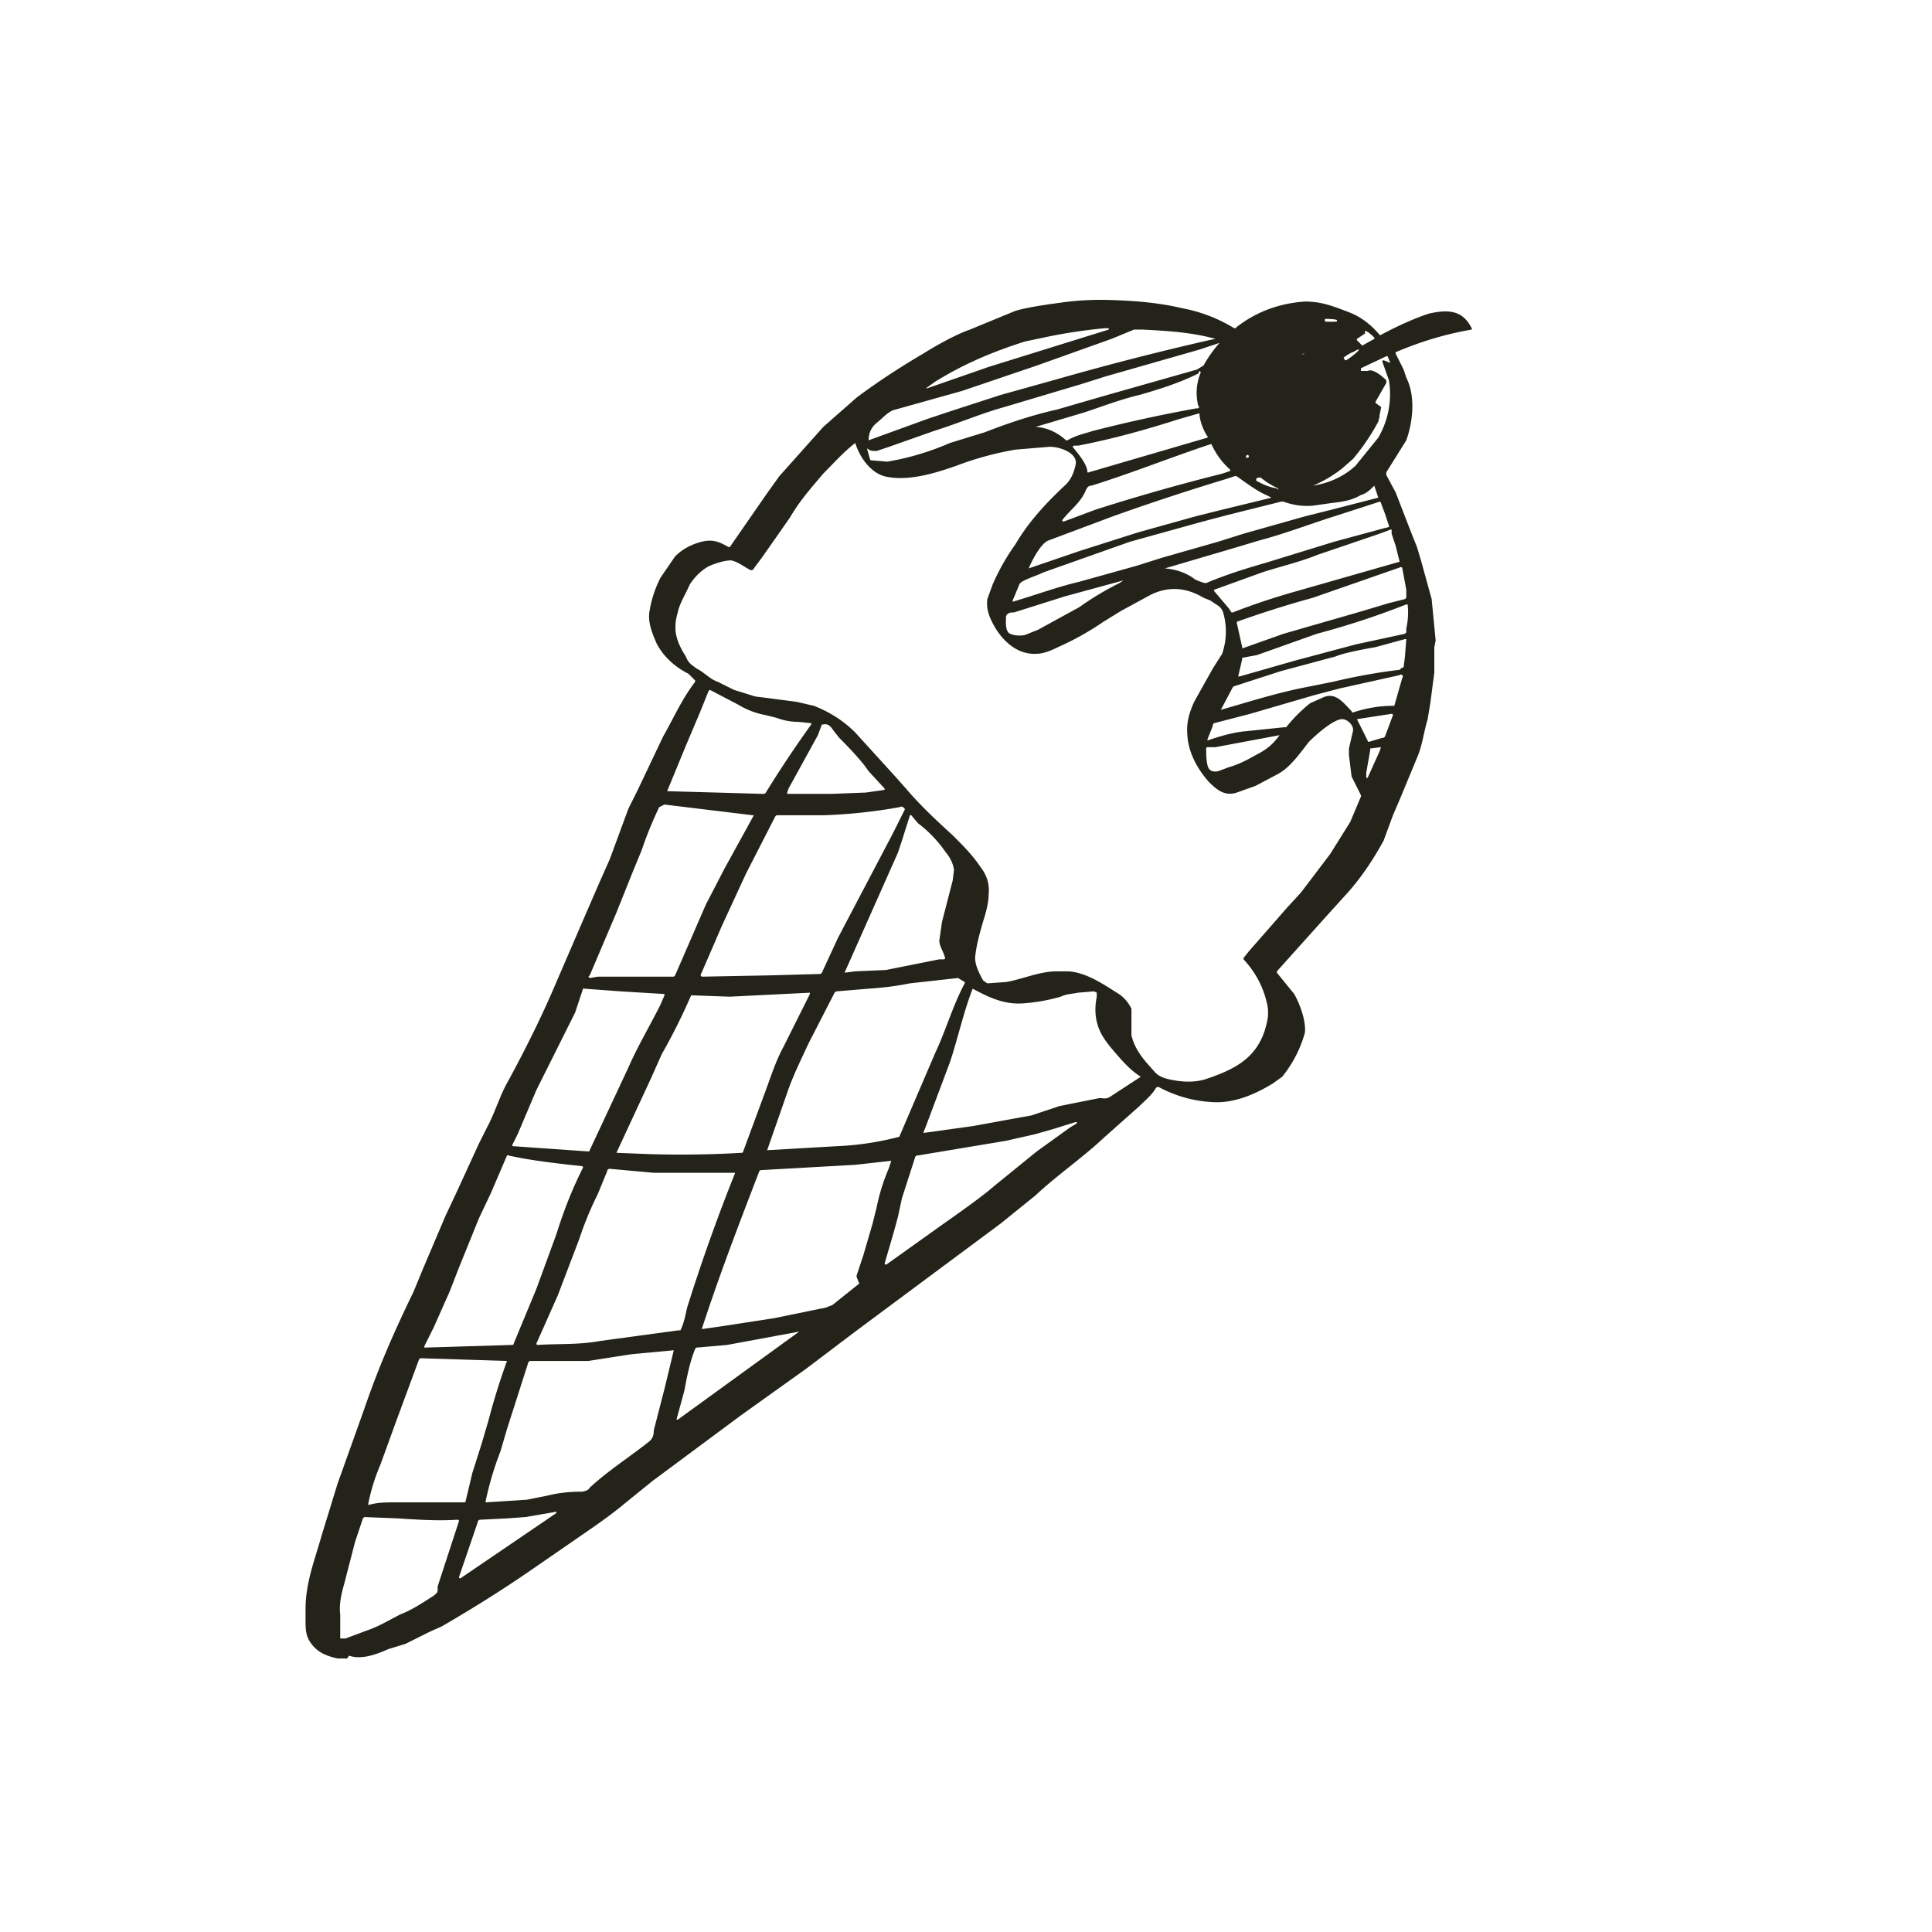 <svg xmlns="http://www.w3.org/2000/svg" viewBox="0 0 1448 1448">
  <path fill="#0c0c00" fill-opacity=".9" d="m1046 265 6 12 2 6c7 14 5 33 0 47l-15 24v2l7 13 12 31 4 10 3 10 8 29 3 31-1 5v19l-3 23-2 12c-3 10-4 20-8 29l-12 29-6 14-7 19q-12 22-26 38l-19 21-35 39v1l13 16c4 7 9 20 8 29q-5 18-17 33l-7 5c-13 8-29 15-45 14q-21-1-40-11a2 2 0 0 0-3 1c-3 5-8 9-12 13l-27 24c-16 15-35 28-51 43l-26 21-70 52-39 29-37 28-49 35-66 49-21 17c-12 10-24 18-37 27l-29 20q-33 23-71 45l-9 4-18 9-13 4c-9 4-20 8-29 5a1 1 0 0 0-1 1l-1 1a1 1 0 0 1-1 0h-6c-9-2-16-5-21-13-3-5-3-10-3-16v-8c0-20 7-37 12-55l12-39 20-56c11-32 22-57 37-88l7-17 17-40 8-17 17-37 6-12c6-11 10-25 16-35q20-37 33-67l22-51 13-30 8-18 14-38 7-14 19-40c8-14 14-28 24-41v-1l-5-5c-10-5-19-13-24-23-3-7-7-16-5-25q2-12 8-24l11-16q8-8 20-11c8-2 13 0 20 4h1l27-39 10-14 33-37 25-22c16-12 33-23 50-33q21-13 35-18l34-14q10-3 33-6 20-3 42-2 29 1 50 6 21 4 39 15a2 2-48 0 0 2-1q22-17 51-19c12 0 20 3 33 8q13 5 23 17a1 1 0 0 0 1 0c11-6 24-12 36-16 14-3 25-3 32 11a1 1 0 0 1 0 1q-29 5-57 17v1Zm-53-25v1a9 1 0 0 0 9 0v-1a9 1 0 0 0-9-1v1Zm-299 51h1l46-16 90-28v-1h-3q-21 2-41 6l-19 4c-25 8-46 17-67 30l-7 5Zm217-37c-18-5-36-6-55-7h-6l-17 7-56 20-56 19-50 14c-5 1-9 6-14 10q-6 5-6 13l44-16 18-6 37-12 43-12q56-16 113-29l5-1Zm112-5a1 1 0 0 1 0 1l-6 4a1 1 43 0 0 0 1l4 4 9-5a1 1 51 0 0 0-1c-1-1-5-5-7-5v1Zm-373 87v1l2 7a1 1 87 0 0 1 1l12 1q24-4 47-14l13-4 13-4c18-7 36-13 54-17l38-11 67-19 5-3q5-9 12-17l-15 5-70 20-19 6-57 17c-18 5-34 12-53 18l-34 12-9 3c-3 0-5 0-7-2Zm327-71-2 1q-1 1 0 0l3-1 2-1q1 0 0 0l-2 1h-1Zm30 3 1 2h1a8 1-36 0 0 5-6 8 1-36 0 0-7 4Zm-23 96q19-3 32-15l17-21a65 65 0 0 0 8-43l-5-14a1 1 0 0 1 1-1l5 2-2-5a1 1 0 0 0-1 0l-19 9v2h5c4-2 11 4 14 7v2l-8 14a1 1 39 0 0 0 1l4 3a1 1 30 0 1 0 1l-1 5a1 1-49 0 0 0 1l-1 4q-8 15-19 28l-8 7q-10 8-22 13Zm-84-85-1-1-1 2c-14 7-30 12-44 16-13 3-29 9-41 13l-37 11h1q12 1 22 10a1 1 0 0 0 1 0c7-4 13-5 19-7q39-10 78-17a1 1 0 0 0 1-2q-3-13 2-25Zm-84 75 89-26a1 1 0 0 0 0-1c-3-4-6-12-6-17a1 1 0 0 0-1 0l-14 4c-25 8-50 15-76 20h-3a1 1 61 0 0-1 1c4 5 11 13 11 19a1 1 0 0 0 1 0Zm116 364 4-5 28-32 11-12 22-29 15-24 8-19a2 2 39 0 0 0-1l-7-14-2-16v-5l3-13c1-4-4-9-8-9-7 0-21 13-25 17-7 9-14 19-23 24l-17 9-14 5c-9 3-15-2-21-8-8-9-15-21-16-34-1-10 1-17 5-26l14-25 7-11q5-15 1-30-1-4-4-6l-6-4-5-2q-20-12-40-2l-22 12-13 8q-16 11-34 19-10 5-16 5c-16 1-28-12-34-25q-4-8-3-16l4-11q7-16 17-30c10-17 23-31 38-45q5-5 7-14c3-10-14-15-21-14l-24 2q-23 4-44 12c-17 6-37 12-54 8-11-3-19-15-22-25-9 7-16 15-24 23-11 13-18 21-25 33l-21 30-6 8a2 2-61 0 1-3 1c-4-2-9-6-14-7-5 0-11 2-16 4-6 3-11 8-15 14-3 7-8 15-9 21-4 13-1 22 6 33 2 5 4 6 8 9 6 3 10 8 16 10l12 6 16 5 8 1 23 3 13 3q18 7 31 20l30 33 8 9c11 13 24 25 35 35 8 8 15 15 21 24q7 9 6 20c0 6-2 14-4 20-2 7-5 17-6 26-1 6 3 14 6 19l3 2 14-1c12-2 25-8 38-8h9c13 1 25 9 36 16q7 4 11 12v20c3 12 10 19 18 28 4 4 10 5 16 6 7 1 14 1 21-1 21-7 38-15 45-37 2-7 3-11 2-18q-4-20-18-35v-1Zm-24-385a1 1 0 0 0-1 0c-30 10-60 22-89 31-2 0-3 1-4 3-4 10-12 15-18 23l1 1 24-9q47-15 95-27l6-2v-1q-9-8-14-19Zm28 9a1 1-33 0 0-2 0 1 1-33 0 0 0 1 1 1-33 0 0 1 0 1 1-33 0 0 1-1Zm13 29c-7-3-15-9-22-14a3 3-40 0 0-2 0l-6 2q-43 13-85 28l-48 18c-6 2-13 16-15 21l38-13 44-14 43-12 20-5 37-9-4-2Zm8-5 1 1v-1q-7-3-13-8h-2a1 1-45 0 0 0 3q7 4 14 5Zm-127 46-48 17c-6 3-17 6-18 9l-5 12v1c17-5 33-11 50-15l43-12 19-6 42-12 19-6 46-13 20-5 35-9q1 0 0 0l-3-9c-3 3-6 6-10 7-7 4-13 5-22 6l-14 2q-11 1-22-3h-2l-40 10-19 5-54 15-17 6Zm170-6 37-10 4-1v-1l-3-9-3-8a1 1 73 0 0-1-1l-34 11c-19 6-37 13-56 18l-20 6-51 15q12 1 21 7 2 2 9 4h1c14-6 30-11 44-15l52-16Zm34-6-47 16c-12 5-29 9-41 13l-36 13a1 1 0 0 0 0 1l11 13 2 3h1q23-9 48-16l49-14 28-8-3-12-3-9v-3a1 1-14 0 0-1 0l-8 3Zm20 48v-6l-3-16a1 1 0 0 0-1-1l-66 23q-29 8-57 18v1l4 18v1l31-11 59-17 20-6 12-3 1-1Zm-276 24 31-17q14-10 30-18l3-2-44 12-38 12c-2 0-5 0-6 3 0 3-1 11 3 13q5 2 11 1l10-4Zm276-1q2-9 1-18h-1q-33 13-67 22l-45 16-11 2v1l-3 13h1l42-12 45-12 37-8 1-1v-3Zm-94 32-34 11a4 4-84 0 0-2 1l-9 17c21-6 43-13 64-17l20-4q25-6 50-9l1-1 2-1 1-8 1-13h-1l-22 6q-23 4-30 7l-41 11Zm85 26 6-21a1 1-87 0 0-2-2l-45 10-19 5-48 14-27 7a2 2-87 0 0-1 2l-4 10v1q17-6 29-7l29-3a1 1-74 0 0 1 0q8-10 18-18l9-4c10-5 16 4 22 10a1 1 59 0 0 1 1q15-5 30-5h1Zm-545 64h1l71 2a2 2-73 0 0 2-1q16-26 34-51v-1l-10-1q-8 0-16-3l-8-2q-11-2-21-8l-21-11-1 1-6 15-11 26-14 34Zm517-54 8 16a1 1 0 0 0 1 1l10-3a2 2 3 0 0 2-1l6-16a1 1 0 0 0-1-1l-26 4Zm-394 56 26-1 14-2v-1l-12-13q-6-9-22-25l-4-5c-2-3-4-6-8-5h-1l-3 8-22 40-1 3v1h33Zm298-20c7-2 13-5 20-9 8-4 13-8 18-15l-48 9h-6a1 1-87 0 0-1 1c0 3 0 12 2 15q2 3 7 2l8-3Zm113-12 1-3-8 1a1 1-4 0 0 0 1l-3 17v4h1l9-20ZM442 733l6-1h56a2 2 13 0 0 2-1l23-53 14-27 22-40h-1l-66-8-4 2q-8 17-13 32l-7 17-12 30-20 47-1 1 1 1Zm84-1 52-1 36-1a2 2 13 0 0 2-1l12-26 41-78 9-18a1 1 0 0 0 0-1c-1-1-2-2-4-1q-28 5-56 6h-36l-1 1-22 43-18 39-16 37 1 1Zm138-5 40-8h3q2 0 1-2c-1-4-4-8-4-12l2-14 8-31 1-8q-1-7-6-13-9-13-21-22l-5-6h-1l-6 19-3 9-40 90 8-1 23-1Zm-36 132q23-1 46-7l27-63c8-17 13-35 22-52a1 1 0 0 0 0-1l-5-3-36 4q-15 3-31 4l-24 2a3 3-79 0 0-2 2l-19 37c-6 13-12 25-16 37l-15 43h1l52-3Zm139-107c-14 1-25-4-38-11q0-1 0 0c-7 18-11 37-17 55l-18 48-2 5h1l36-5 44-8 21-7 30-6c3 0 5 1 8-1l23-15c-8-5-14-12-20-19q-7-8-10-14-6-12-3-27v-3l-2-1-12 1c-5 1-9 1-13 3q-14 4-28 5ZM384 859l57 4a1 1 14 0 0 1-1l29-62c7-16 16-31 24-47l3-7v-1l-33-2-27-2a1 1-75 0 0-1 0l-6 18-29 58-14 33-4 8v1Zm103 6q35 1 69-1a1 1 8 0 0 1-1l17-46c4-11 8-23 13-32l20-40v-1l-60 3-28-1h-1q-10 23-22 44l-8 18-26 56 25 1Zm319-24-16 5-14 4-22 5-18 3-48 8a2 2-87 0 0-2 1l-10 31-3 14-3 11-7 24 1 1 42-30q30-21 39-29l32-26 25-18 5-3v-1h-1ZM337 968l-12 27-7 14v1l66-2a1 1 0 0 0 1-1l17-41 15-41c6-19 12-34 20-50a1 1 0 0 0-1-1c-18-2-37-4-55-8a1 1-72 0 0-1 0l-12 28-9 19-15 37-7 18Zm189 28h1l14-2 39-6 39-8 5-2 20-16-2-5v-1l5-15 7-24 3-12q3-15 9-29l2-6q0-1 0 0l-27 3-71 4a2 2 0 0 0-1 1c-15 39-30 78-43 118Zm-108-25-16 36a1 1 0 0 0 1 1c15-1 31 0 47-3l59-8a1 1-81 0 0 1 0c3-6 4-13 5-17q16-51 36-101h-61l-33-3a2 2 0 0 0-2 2l-7 17q-8 16-14 34l-16 42Zm103 40c-4 10-6 20-8 31l-6 22h1l91-66-54 10-23 2a2 2 0 0 0-1 1Zm-80 9h-44l-1 1-16 50-5 17q-7 18-11 37v1l31-2 15-3q12-3 25-3c3 0 6-1 7-3 14-13 30-23 45-35 2-2 3-4 3-8l8-31 7-29-32 3-32 5Zm-127-1-17 46-12 33q-6 14-9 29v1c7-2 13-2 20-2h52a1 1 0 0 0 1-1l5-21 7-22 5-17q6-23 14-45l-64-2a2 2 11 0 0-2 1Zm103 114-23 4-14 1-20 1a2 2 0 0 0-2 2l-14 41a1 1 0 0 0 1 1l72-49v-1Zm-145 5-6 18-8 31c-2 7-4 15-3 23v18h4l16-6c9-3 17-8 25-12 10-4 17-9 25-14 1-1 3-2 3-4v-3l16-49a1 1 0 0 0-1-1c-15 1-29 0-45-1l-25-1-1 1Z"/>
</svg>